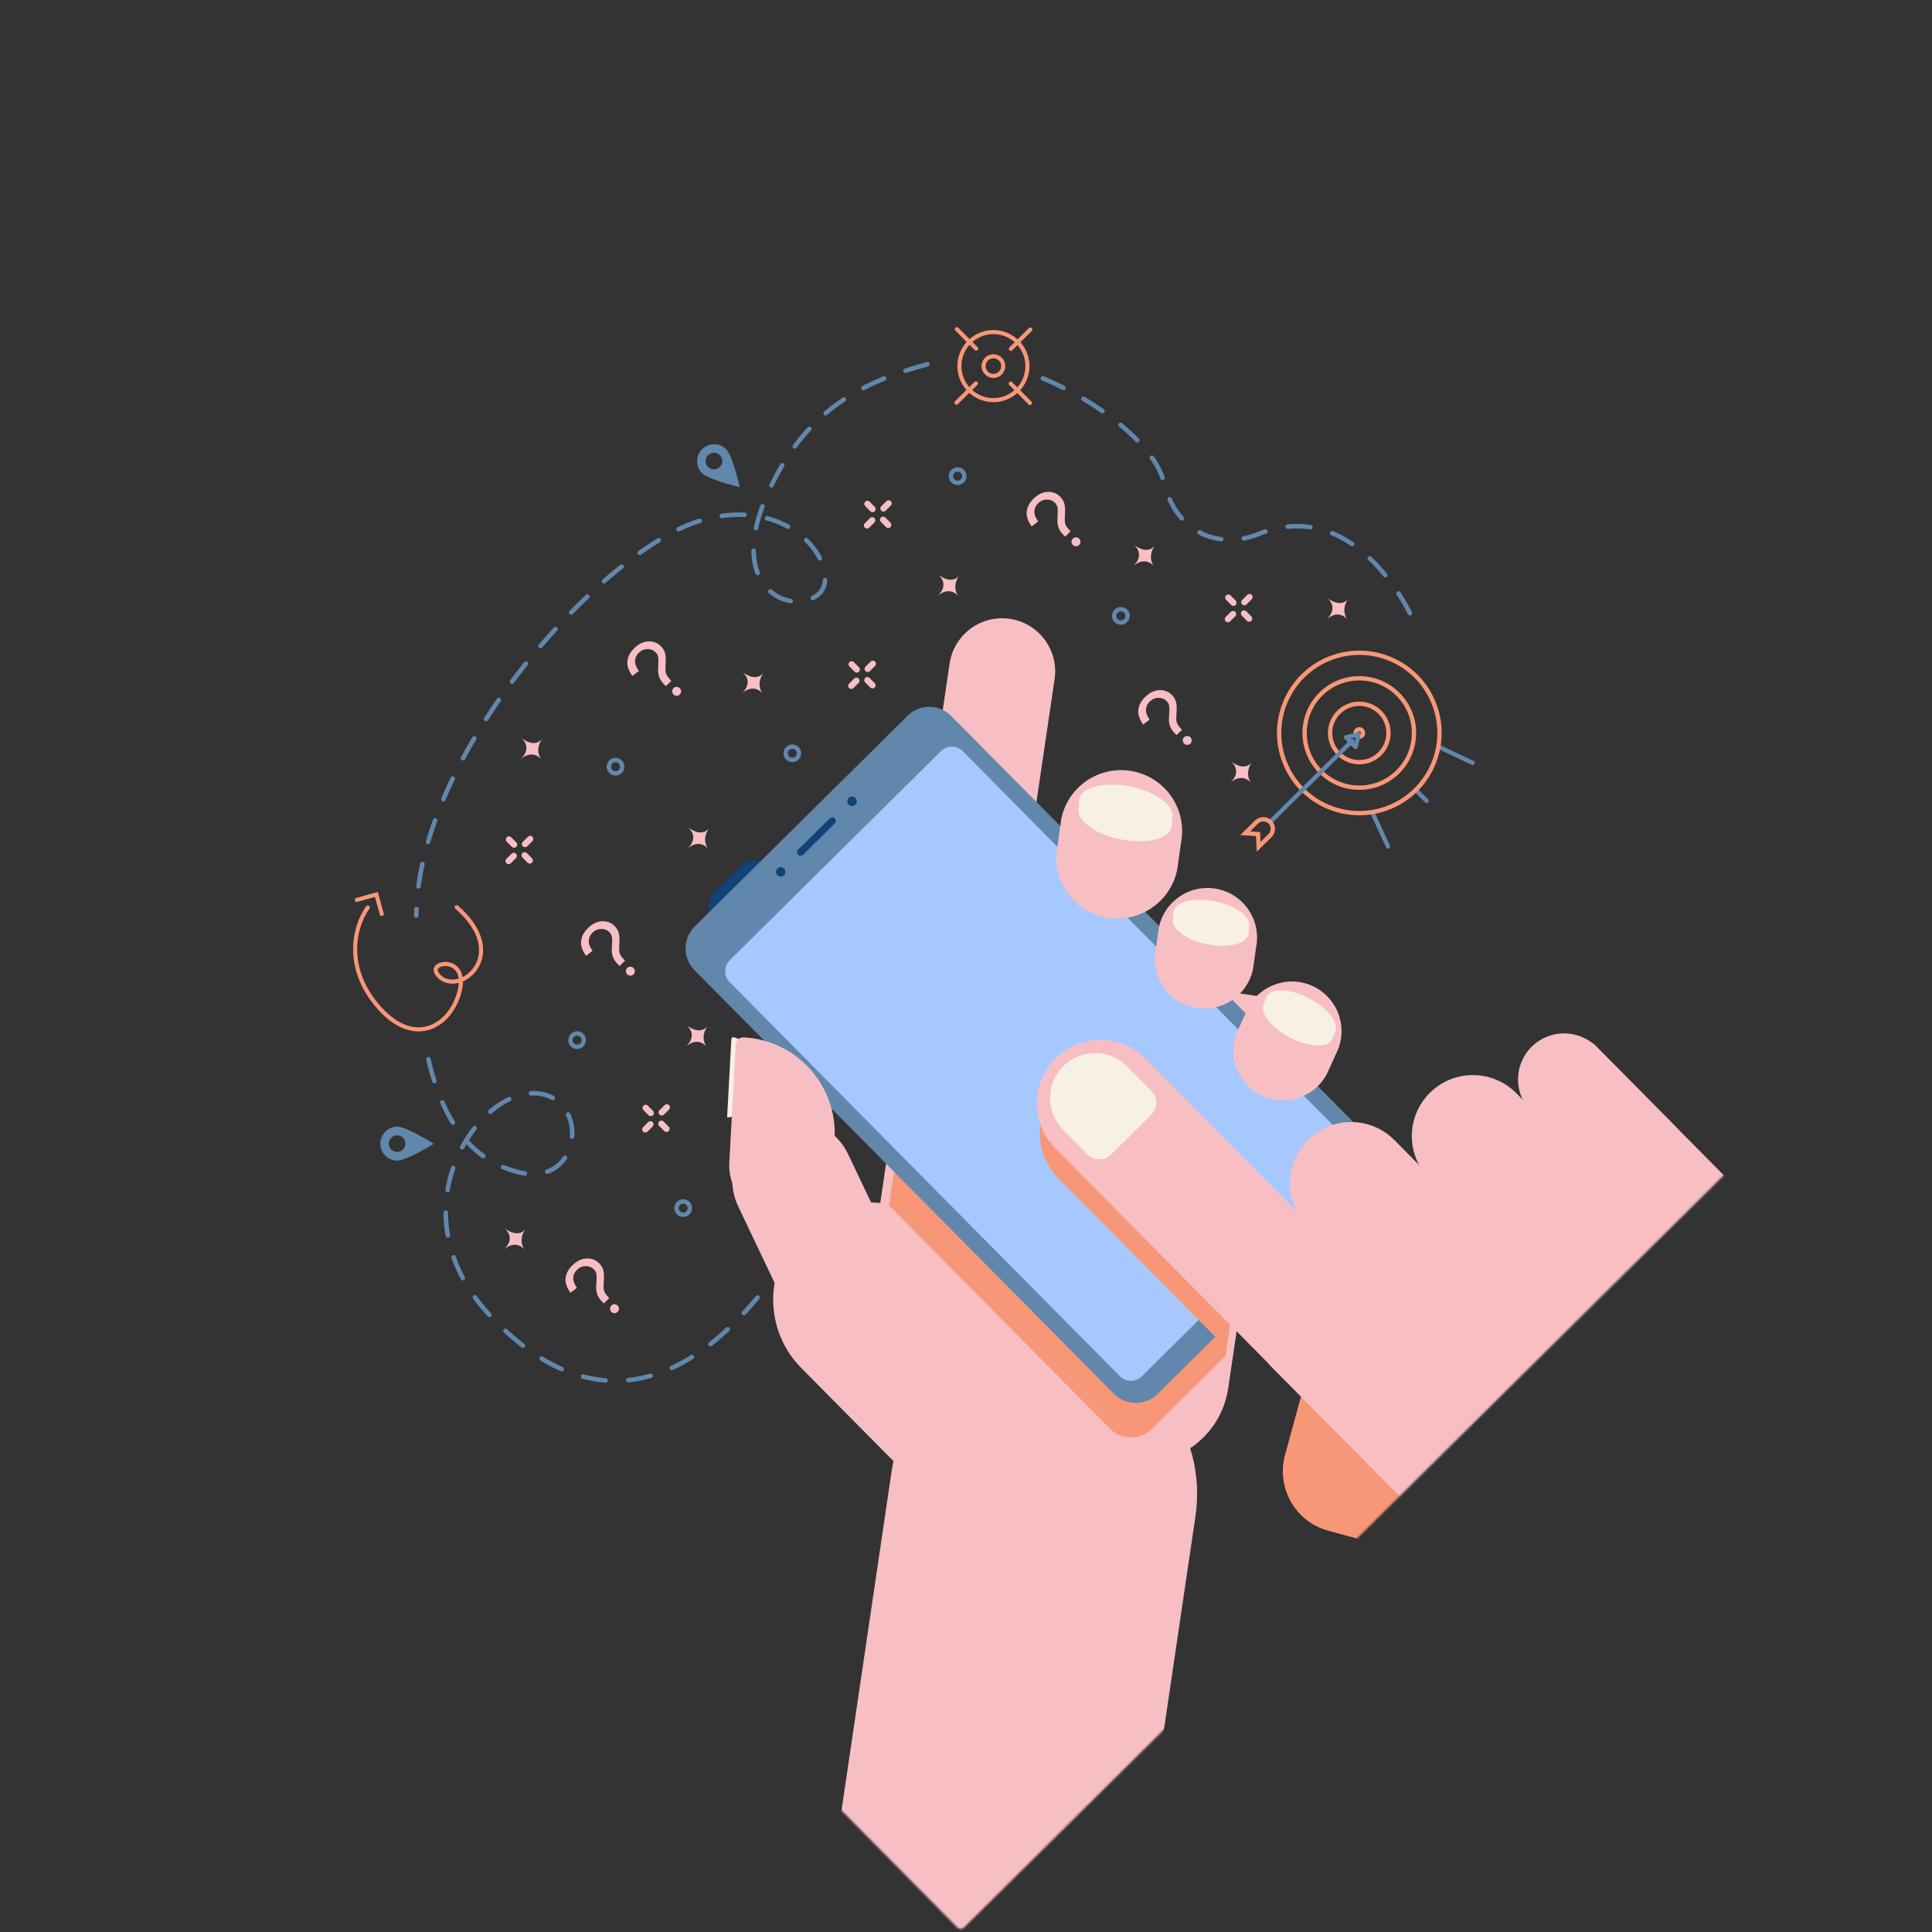 <svg width="992" height="992" viewBox="0 0 992 992" fill="none" xmlns="http://www.w3.org/2000/svg">
<rect x="0" y="0" width="992" height="992" fill="#333333" stroke="none"/>
<path d="M219.963 543.849C227.994 578.263 243.578 595.943 265.684 601.737C300.073 610.75 303.337 561.032 273.368 561.318C243.399 561.603 202.531 623.565 252.001 675.881C301.471 728.197 349.628 713.626 388.965 666.228" stroke="#6187AC" stroke-width="2.335" stroke-miterlimit="10" stroke-linecap="round" stroke-dasharray="11.68 11.68"/>
<path d="M476.138 187.049C443.309 195.869 411.811 210.718 392.733 256.811C373.655 302.904 406.615 316.183 420.027 305.323C433.438 294.463 409.313 253.154 360.237 267.137C311.161 281.119 214.807 385.348 213.748 470.144" stroke="#6187AC" stroke-width="2.335" stroke-miterlimit="10" stroke-linecap="round" stroke-dasharray="11.68 11.68"/>
<path d="M535.432 194.256C551.485 200.917 567.488 210.86 579.29 221.542C588.639 230.004 595.352 238.932 597.365 247.061C604.601 276.287 628.325 281.382 646.04 274.262C697.159 253.717 726.122 316.803 728.278 324.864" stroke="#6187AC" stroke-width="2.335" stroke-miterlimit="10" stroke-linecap="round" stroke-dasharray="11.68 11.68"/>
<path d="M234.478 465.828C249.77 479.058 249.145 491.948 242.775 498.958C236.406 505.971 227.18 505.308 224.024 499.34C220.868 493.373 240.338 491.05 236.037 508.713C231.735 526.376 213.485 538.149 195.089 517.878C176.693 497.607 181.662 475.968 188.823 465.98" stroke="#F89777" stroke-width="2.095" stroke-miterlimit="10" stroke-linecap="round"/>
<path d="M183.248 462.045L193.251 459.28L196.016 469.282" stroke="#F89777" stroke-width="2.095" stroke-miterlimit="10" stroke-linecap="round"/>
<path d="M527.542 188.064C527.59 178.418 519.809 170.56 510.163 170.512C500.517 170.464 492.659 178.245 492.611 187.891C492.563 197.537 500.344 205.395 509.99 205.443C519.636 205.491 527.494 197.71 527.542 188.064Z" stroke="#F89777" stroke-width="2.095" stroke-miterlimit="10" stroke-linecap="round"/>
<path d="M513.628 191.559C511.65 193.517 508.451 193.502 506.492 191.523C504.534 189.546 504.548 186.346 506.527 184.387C508.505 182.429 511.704 182.444 513.663 184.422C515.623 186.401 515.607 189.599 513.628 191.559Z" stroke="#F89777" stroke-width="2.095" stroke-miterlimit="10" stroke-linecap="round"/>
<path d="M519.042 179.096L529.04 169.196" stroke="#F89777" stroke-width="2.095" stroke-miterlimit="10" stroke-linecap="round"/>
<path d="M491.116 206.746L501.113 196.848" stroke="#F89777" stroke-width="2.095" stroke-miterlimit="10" stroke-linecap="round"/>
<path d="M518.953 196.936L528.852 206.934" stroke="#F89777" stroke-width="2.095" stroke-miterlimit="10" stroke-linecap="round"/>
<path d="M491.303 169.011L501.202 179.008" stroke="#F89777" stroke-width="2.095" stroke-miterlimit="10" stroke-linecap="round"/>
<path d="M704.681 417.259L712.692 434.648" stroke="#6187AC" stroke-width="2.215" stroke-miterlimit="10" stroke-linecap="round"/>
<path d="M738.777 383.5L756.087 391.682" stroke="#6187AC" stroke-width="2.215" stroke-miterlimit="10" stroke-linecap="round"/>
<path d="M726.908 405.609L732.471 411.228" stroke="#6187AC" stroke-width="2.215" stroke-miterlimit="10" stroke-linecap="round"/>
<path d="M735.912 392.284C744.716 371.323 734.86 347.192 713.899 338.388C692.937 329.583 668.806 339.439 660.002 360.401C651.197 381.363 661.053 405.493 682.015 414.297C702.977 423.102 727.107 413.246 735.912 392.284Z" stroke="#F89777" stroke-width="2.215" stroke-miterlimit="10" stroke-linecap="round"/>
<path d="M717.701 396.311C728.721 385.4 728.809 367.621 717.898 356.601C706.987 345.58 689.208 345.492 678.187 356.404C667.167 367.315 667.079 385.094 677.991 396.114C688.902 407.134 706.681 407.223 717.701 396.311Z" stroke="#F89777" stroke-width="2.215" stroke-miterlimit="10" stroke-linecap="round"/>
<path d="M708.494 387.012C714.379 381.185 714.426 371.692 708.6 365.807C702.773 359.923 693.279 359.876 687.395 365.702C681.51 371.529 681.463 381.022 687.29 386.907C693.116 392.791 702.61 392.838 708.494 387.012Z" stroke="#F89777" stroke-width="2.215" stroke-miterlimit="10" stroke-linecap="round"/>
<path d="M699.288 377.712C698.553 378.44 697.317 378.434 696.589 377.699C695.861 376.963 695.867 375.728 696.603 375C697.338 374.272 698.573 374.278 699.301 375.014C700.029 375.749 700.023 376.984 699.288 377.712Z" stroke="#F89777" stroke-width="2.215" stroke-miterlimit="10" stroke-linecap="round"/>
<path d="M653.158 421.09L694.228 380.425" stroke="#6187AC" stroke-width="2.215" stroke-miterlimit="10" stroke-linecap="round"/>
<path d="M652.125 422.113C650.218 420.187 647.11 420.171 645.185 422.078L644.022 423.229L639.373 427.833L645.925 428.251L646.279 434.807L650.927 430.204L652.09 429.053C654.016 427.146 654.031 424.039 652.125 422.113Z" stroke="#F89777" stroke-width="2.215" stroke-miterlimit="10" stroke-linecap="round"/>
<path d="M697.586 377.1L691.153 378.574L696.048 383.518L697.586 377.1Z" stroke="#6187AC" stroke-width="2.215" stroke-miterlimit="10" stroke-linecap="round" stroke-linejoin="round"/>
<path d="M375.984 532.5C375.707 532.99 375.522 533.54 375.489 534.141L373.341 573.706C380.418 573.993 386.675 565.162 387.35 553.856C388.022 542.643 382.952 533.205 375.984 532.5Z" fill="#F9F0E5"/>
<path d="M546.943 275.527C546.555 275.158 546.267 274.877 546.077 274.685C544.965 273.562 544.166 272.436 543.675 271.304C543.3 270.46 543.061 269.467 542.962 268.328C542.892 267.494 542.92 266.152 543.044 264.297C543.171 262.441 543.124 261.109 542.907 260.295C542.689 259.482 542.277 258.768 541.668 258.154C540.567 257.042 539.165 256.495 537.461 256.512C535.759 256.53 534.277 257.163 533.016 258.411C531.798 259.618 531.159 261.006 531.098 262.576C531.039 264.146 531.682 265.868 533.034 267.74L529.748 270.301C529.748 270.301 526.739 266.586 527.168 262.977C527.333 260.527 528.49 258.236 530.64 256.107C532.918 253.852 535.348 252.673 537.931 252.57C540.514 252.467 542.677 253.296 544.417 255.053C545.424 256.07 546.115 257.243 546.487 258.573C546.859 259.904 546.962 261.87 546.79 264.473C546.676 266.221 546.67 267.435 546.771 268.108C546.875 268.783 547.109 269.444 547.473 270.089C547.84 270.734 548.578 271.639 549.69 272.804L546.941 275.525L546.943 275.527ZM550.835 279.809C549.944 278.909 549.951 277.458 550.851 276.567C551.75 275.676 553.202 275.683 554.093 276.583C554.984 277.483 554.976 278.934 554.077 279.825C553.178 280.715 551.725 280.709 550.835 279.809Z" fill="#F7BFC3"/>
<path d="M604.101 377.434C603.718 377.059 603.432 376.774 603.245 376.582C602.147 375.445 601.361 374.31 600.884 373.173C600.519 372.324 600.293 371.328 600.206 370.189C600.146 369.355 600.19 368.013 600.337 366.158C600.485 364.305 600.455 362.971 600.248 362.156C600.041 361.341 599.637 360.623 599.035 360.001C597.947 358.876 596.552 358.312 594.85 358.309C593.148 358.307 591.658 358.921 590.383 360.154C589.15 361.346 588.495 362.727 588.414 364.296C588.336 365.865 588.96 367.595 590.288 369.482L586.971 372.003C586.971 372.003 584.006 368.253 584.479 364.647C584.673 362.199 585.858 359.923 588.034 357.82C590.337 355.592 592.784 354.443 595.368 354.37C597.952 354.298 600.104 355.152 601.824 356.93C602.819 357.959 603.495 359.141 603.851 360.475C604.208 361.809 604.286 363.778 604.084 366.377C603.949 368.124 603.928 369.337 604.021 370.012C604.116 370.688 604.343 371.352 604.7 372.001C605.058 372.65 605.785 373.564 606.883 374.742L604.101 377.434ZM607.941 381.761C607.061 380.85 607.085 379.4 607.995 378.52C608.906 377.64 610.356 377.664 611.236 378.575C612.116 379.485 612.091 380.937 611.182 381.815C610.271 382.695 608.821 382.671 607.941 381.761Z" fill="#F7BFC3"/>
<path d="M310.033 669.228C309.65 668.854 309.364 668.569 309.177 668.376C308.078 667.241 307.293 666.105 306.816 664.967C306.452 664.117 306.225 663.123 306.139 661.982C306.079 661.148 306.124 659.805 306.27 657.952C306.418 656.098 306.388 654.765 306.181 653.95C305.973 653.134 305.57 652.416 304.968 651.794C303.88 650.67 302.485 650.105 300.783 650.102C299.081 650.101 297.591 650.715 296.315 651.949C295.083 653.139 294.428 654.52 294.347 656.09C294.268 657.659 294.892 659.389 296.221 661.278L292.904 663.798C292.904 663.798 289.939 660.048 290.412 656.442C290.606 653.995 291.791 651.718 293.967 649.615C296.271 647.387 298.717 646.238 301.301 646.166C303.885 646.093 306.037 646.947 307.757 648.726C308.752 649.755 309.428 650.936 309.785 652.27C310.141 653.605 310.219 655.573 310.017 658.173C309.882 659.92 309.862 661.132 309.954 661.808C310.049 662.484 310.276 663.147 310.633 663.796C310.991 664.445 311.718 665.359 312.816 666.537L310.033 669.228ZM313.874 673.556C312.994 672.646 313.018 671.195 313.929 670.315C314.839 669.436 316.29 669.461 317.169 670.37C318.049 671.281 318.024 672.732 317.115 673.611C316.204 674.491 314.754 674.467 313.874 673.556Z" fill="#F7BFC3"/>
<path d="M318.146 495.996C317.759 495.626 317.47 495.345 317.281 495.154C316.169 494.031 315.369 492.904 314.879 491.773C314.504 490.929 314.265 489.936 314.167 488.798C314.096 487.964 314.125 486.622 314.249 484.766C314.375 482.911 314.328 481.578 314.111 480.765C313.894 479.952 313.481 479.238 312.873 478.623C311.772 477.512 310.37 476.964 308.666 476.982C306.964 477 305.481 477.633 304.221 478.881C303.002 480.088 302.364 481.475 302.303 483.046C302.243 484.616 302.887 486.338 304.239 488.21L300.953 490.771C300.953 490.771 297.943 487.056 298.372 483.445C298.536 480.995 299.694 478.705 301.844 476.576C304.122 474.321 306.552 473.142 309.135 473.039C311.718 472.936 313.88 473.764 315.62 475.522C316.628 476.539 317.319 477.712 317.691 479.042C318.063 480.372 318.165 482.339 317.994 484.942C317.88 486.69 317.874 487.903 317.975 488.577C318.079 489.252 318.312 489.912 318.678 490.557C319.045 491.202 319.783 492.107 320.894 493.271L318.144 495.994L318.146 495.996ZM322.038 500.278C321.148 499.378 321.155 497.926 322.054 497.036C322.954 496.145 324.406 496.152 325.296 497.052C326.187 497.951 326.18 499.403 325.28 500.294C324.381 501.184 322.929 501.177 322.038 500.278Z" fill="#F7BFC3"/>
<path d="M341.913 352.3C341.525 351.93 341.237 351.649 341.048 351.458C339.936 350.335 339.135 349.208 338.645 348.077C338.271 347.232 338.032 346.24 337.933 345.102C337.864 344.269 337.891 342.925 338.016 341.07C338.142 339.215 338.095 337.882 337.878 337.069C337.661 336.256 337.248 335.542 336.639 334.927C335.538 333.815 334.136 333.268 332.433 333.285C330.73 333.304 329.248 333.937 327.987 335.185C326.769 336.391 326.131 337.779 326.069 339.349C326.01 340.919 326.654 342.642 328.006 344.513L324.719 347.075C324.719 347.075 321.71 343.36 322.138 339.749C322.303 337.299 323.46 335.009 325.611 332.88C327.888 330.625 330.318 329.446 332.901 329.343C335.485 329.239 337.646 330.067 339.387 331.826C340.394 332.843 341.085 334.015 341.458 335.346C341.83 336.676 341.932 338.643 341.76 341.245C341.647 342.994 341.641 344.207 341.742 344.882C341.846 345.557 342.08 346.217 342.445 346.861C342.812 347.507 343.55 348.411 344.662 349.576L341.913 352.3ZM345.806 356.58C344.915 355.681 344.922 354.229 345.822 353.338C346.722 352.448 348.173 352.455 349.064 353.354C349.955 354.254 349.948 355.706 349.048 356.596C348.148 357.487 346.697 357.48 345.806 356.58Z" fill="#F7BFC3"/>
<path d="M265.1 434.832C265.73 434.209 265.735 433.194 265.111 432.564L262.491 429.918C261.868 429.288 260.853 429.283 260.223 429.907C259.593 430.53 259.588 431.545 260.212 432.175L262.831 434.82C263.454 435.45 264.471 435.456 265.1 434.832Z" fill="#F7BFC3"/>
<path d="M270.71 434.53L273.355 431.912C273.984 431.288 273.989 430.273 273.366 429.643C272.742 429.014 271.727 429.009 271.097 429.632L268.453 432.25C267.823 432.874 267.818 433.889 268.442 434.519C269.064 435.147 270.081 435.153 270.71 434.53Z" fill="#F7BFC3"/>
<path d="M273.151 442.964C273.781 442.34 273.786 441.325 273.163 440.695L270.545 438.052C269.922 437.422 268.907 437.417 268.277 438.041C267.647 438.664 267.642 439.68 268.266 440.309L270.883 442.953C271.506 443.582 272.522 443.587 273.151 442.964Z" fill="#F7BFC3"/>
<path d="M262.278 443.239L264.922 440.621C265.552 439.998 265.557 438.983 264.934 438.353C264.31 437.723 263.295 437.718 262.665 438.342L260.021 440.96C259.391 441.583 259.386 442.599 260.01 443.228C260.632 443.859 261.648 443.863 262.278 443.239Z" fill="#F7BFC3"/>
<path d="M441.051 344.886C441.681 344.262 441.686 343.247 441.062 342.617L438.443 339.972C437.82 339.342 436.804 339.337 436.175 339.961C435.545 340.584 435.54 341.599 436.163 342.229L438.783 344.874C439.406 345.504 440.421 345.509 441.051 344.886Z" fill="#F7BFC3"/>
<path d="M446.661 344.583L449.306 341.964C449.935 341.341 449.94 340.326 449.317 339.696C448.694 339.066 447.678 339.061 447.049 339.685L444.404 342.303C443.775 342.927 443.77 343.942 444.393 344.571C445.017 345.201 446.032 345.206 446.661 344.583Z" fill="#F7BFC3"/>
<path d="M449.103 353.018C449.733 352.395 449.738 351.38 449.114 350.75L446.497 348.107C445.874 347.477 444.859 347.472 444.229 348.096C443.599 348.719 443.594 349.734 444.218 350.364L446.835 353.007C447.458 353.637 448.473 353.642 449.103 353.018Z" fill="#F7BFC3"/>
<path d="M438.228 353.294L440.873 350.676C441.502 350.052 441.507 349.037 440.884 348.408C440.26 347.778 439.245 347.773 438.615 348.396L435.971 351.014C435.341 351.638 435.336 352.653 435.96 353.283C436.583 353.913 437.599 353.918 438.228 353.294Z" fill="#F7BFC3"/>
<path d="M634.439 310.642C635.069 310.019 635.074 309.003 634.45 308.374L631.831 305.728C631.207 305.099 630.192 305.094 629.563 305.717C628.933 306.341 628.928 307.356 629.551 307.986L632.17 310.631C632.793 311.259 633.81 311.265 634.439 310.642Z" fill="#F7BFC3"/>
<path d="M640.049 310.339L642.693 307.721C643.323 307.097 643.328 306.082 642.704 305.452C642.081 304.823 641.066 304.818 640.436 305.441L637.792 308.059C637.162 308.683 637.157 309.698 637.78 310.328C638.403 310.956 639.419 310.963 640.049 310.339Z" fill="#F7BFC3"/>
<path d="M642.49 318.773C643.12 318.15 643.125 317.135 642.501 316.505L639.884 313.862C639.261 313.232 638.245 313.227 637.616 313.85C636.986 314.474 636.981 315.489 637.605 316.119L640.222 318.762C640.845 319.392 641.861 319.396 642.49 318.773Z" fill="#F7BFC3"/>
<path d="M631.617 319.049L634.261 316.431C634.891 315.807 634.896 314.792 634.272 314.162C633.649 313.533 632.634 313.528 632.004 314.151L629.36 316.769C628.73 317.393 628.725 318.408 629.348 319.038C629.972 319.667 630.987 319.672 631.617 319.049Z" fill="#F7BFC3"/>
<path d="M449.144 262.516C449.774 261.893 449.779 260.878 449.156 260.248L446.536 257.603C445.913 256.973 444.898 256.968 444.268 257.591C443.638 258.215 443.633 259.23 444.257 259.86L446.876 262.505C447.499 263.135 448.515 263.14 449.144 262.516Z" fill="#F7BFC3"/>
<path d="M454.754 262.213L457.398 259.595C458.028 258.971 458.033 257.956 457.41 257.326C456.786 256.697 455.771 256.692 455.141 257.315L452.497 259.933C451.867 260.557 451.862 261.572 452.486 262.202C453.109 262.832 454.124 262.837 454.754 262.213Z" fill="#F7BFC3"/>
<path d="M457.196 270.649C457.826 270.025 457.831 269.01 457.208 268.38L454.59 265.737C453.967 265.107 452.952 265.102 452.322 265.726C451.692 266.349 451.687 267.364 452.311 267.994L454.928 270.637C455.552 271.267 456.567 271.272 457.196 270.649Z" fill="#F7BFC3"/>
<path d="M446.321 270.924L448.966 268.306C449.595 267.682 449.6 266.667 448.977 266.037C448.353 265.408 447.338 265.403 446.709 266.026L444.064 268.644C443.435 269.268 443.43 270.283 444.053 270.913C444.676 271.542 445.692 271.548 446.321 270.924Z" fill="#F7BFC3"/>
<path d="M335.275 572.628C335.905 572.004 335.91 570.989 335.287 570.359L332.667 567.714C332.044 567.085 331.029 567.08 330.399 567.703C329.769 568.326 329.764 569.342 330.388 569.971L333.007 572.617C333.631 573.246 334.646 573.251 335.275 572.628Z" fill="#F7BFC3"/>
<path d="M340.885 572.324L343.53 569.706C344.159 569.083 344.164 568.067 343.541 567.438C342.918 566.808 341.902 566.803 341.273 567.427L338.628 570.045C337.999 570.668 337.994 571.683 338.617 572.313C339.241 572.943 340.256 572.948 340.885 572.324Z" fill="#F7BFC3"/>
<path d="M343.327 580.76C343.957 580.136 343.962 579.121 343.339 578.491L340.721 575.848C340.098 575.218 339.083 575.213 338.453 575.837C337.823 576.46 337.818 577.475 338.442 578.105L341.059 580.748C341.682 581.378 342.698 581.383 343.327 580.76Z" fill="#F7BFC3"/>
<path d="M332.453 581.034L335.098 578.416C335.727 577.793 335.732 576.777 335.109 576.148C334.485 575.518 333.47 575.513 332.84 576.137L330.196 578.755C329.566 579.378 329.561 580.393 330.185 581.023C330.808 581.653 331.824 581.658 332.453 581.034Z" fill="#F7BFC3"/>
<path d="M319.289 390.444C321.057 392.231 321.043 395.122 319.258 396.89C317.471 398.659 314.579 398.645 312.81 396.859C311.041 395.072 311.057 392.18 312.843 390.411C314.628 388.643 317.52 388.658 319.289 390.444ZM317.683 392.034C316.792 391.133 315.333 391.125 314.433 392.017C313.531 392.909 313.524 394.369 314.415 395.269C315.307 396.17 316.767 396.177 317.668 395.285C318.569 394.393 318.575 392.934 317.683 392.034Z" fill="#6187AC"/>
<path d="M299.563 530.87C301.331 532.657 301.317 535.548 299.532 537.315C297.745 539.084 294.853 539.071 293.084 537.285C291.316 535.498 291.331 532.606 293.117 530.837C294.904 529.068 297.794 529.084 299.563 530.87ZM297.958 532.458C297.067 531.558 295.608 531.55 294.708 532.441C293.806 533.334 293.799 534.794 294.69 535.694C295.582 536.595 297.042 536.602 297.943 535.709C298.843 534.819 298.85 533.359 297.958 532.458Z" fill="#6187AC"/>
<path d="M410.076 383.576C411.845 385.363 411.83 388.254 410.045 390.022C408.258 391.79 405.366 391.777 403.598 389.991C401.829 388.204 401.844 385.312 403.631 383.543C405.416 381.776 408.307 381.79 410.076 383.576ZM408.471 385.166C407.579 384.265 406.121 384.257 405.22 385.148C404.318 386.041 404.311 387.501 405.203 388.401C406.095 389.302 407.554 389.309 408.456 388.416C409.356 387.525 409.363 386.066 408.471 385.166Z" fill="#6187AC"/>
<path d="M494.948 241.28C496.717 243.066 496.703 245.957 494.917 247.725C493.131 249.494 490.239 249.481 488.47 247.694C486.701 245.908 486.716 243.016 488.503 241.247C490.289 239.478 493.179 239.493 494.948 241.28ZM493.344 242.868C492.452 241.967 490.994 241.959 490.093 242.851C489.191 243.744 489.184 245.203 490.076 246.104C490.968 247.005 492.427 247.012 493.329 246.119C494.229 245.228 494.236 243.769 493.344 242.868Z" fill="#6187AC"/>
<path d="M578.759 313.013C580.528 314.799 580.514 317.69 578.728 319.458C576.942 321.227 574.049 321.213 572.281 319.427C570.512 317.641 570.527 314.749 572.314 312.98C574.098 311.211 576.99 311.226 578.759 313.013ZM577.154 314.602C576.262 313.701 574.804 313.693 573.903 314.585C573.001 315.478 572.994 316.937 573.886 317.838C574.778 318.739 576.237 318.746 577.139 317.853C578.039 316.962 578.046 315.503 577.154 314.602Z" fill="#6187AC"/>
<path d="M354.026 617.095C355.795 618.881 355.781 621.772 353.995 623.54C352.209 625.309 349.317 625.296 347.548 623.509C345.779 621.723 345.794 618.831 347.581 617.062C349.366 615.294 352.258 615.309 354.026 617.095ZM352.421 618.684C351.529 617.783 350.071 617.775 349.17 618.667C348.268 619.56 348.261 621.019 349.153 621.92C350.045 622.821 351.504 622.828 352.406 621.935C353.307 621.043 353.314 619.586 352.421 618.684Z" fill="#6187AC"/>
<path d="M481.781 295.099C481.781 295.099 487.94 299.792 481.452 305.969C481.452 305.969 486.977 300.609 491.893 305.87C491.893 305.87 488.401 301.358 492.528 295.491C492.528 295.491 489.252 300.663 481.781 295.099Z" fill="#F7BFC3"/>
<path d="M259.089 630.663C259.089 630.663 265.247 635.356 258.759 641.533C258.759 641.533 264.285 636.173 269.201 641.433C269.201 641.433 265.708 636.922 269.837 631.054C269.837 631.054 266.559 636.226 259.089 630.663Z" fill="#F7BFC3"/>
<path d="M582.205 279.752C582.205 279.752 588.364 284.445 581.876 290.623C581.876 290.623 587.401 285.263 592.317 290.523C592.317 290.523 588.825 286.011 592.954 280.144C592.954 280.144 589.676 285.315 582.205 279.752Z" fill="#F7BFC3"/>
<path d="M681.527 307.069C681.527 307.069 687.685 311.762 681.197 317.94C681.197 317.94 686.723 312.58 691.639 317.84C691.639 317.84 688.147 313.328 692.274 307.461C692.274 307.461 688.997 312.632 681.527 307.069Z" fill="#F7BFC3"/>
<path d="M632.073 390.989C632.073 390.989 638.232 395.683 631.744 401.86C631.744 401.86 637.269 396.5 642.185 401.76C642.185 401.76 638.693 397.249 642.821 391.382C642.821 391.382 639.544 396.554 632.073 390.989Z" fill="#F7BFC3"/>
<path d="M267.655 378.936C267.655 378.936 273.814 383.629 267.326 389.806C267.326 389.806 272.851 384.446 277.767 389.706C277.767 389.706 274.275 385.195 278.404 379.327C278.404 379.327 275.125 384.499 267.655 378.936Z" fill="#F7BFC3"/>
<path d="M352.554 526.467C352.554 526.467 358.712 531.16 352.224 537.337C352.224 537.337 357.749 531.977 362.666 537.237C362.666 537.237 359.173 532.726 363.302 526.858C363.302 526.858 360.026 532.03 352.554 526.467Z" fill="#F7BFC3"/>
<path d="M353.334 424.843C353.334 424.843 359.492 429.537 353.003 435.715C353.003 435.715 358.529 430.355 363.445 435.615C363.445 435.615 359.953 431.104 364.081 425.236C364.081 425.236 360.805 430.408 353.334 424.843Z" fill="#F7BFC3"/>
<path d="M381.265 345.101C381.265 345.101 387.423 349.795 380.935 355.972C380.935 355.972 386.46 350.612 391.377 355.872C391.377 355.872 387.884 351.36 392.012 345.494C392.012 345.494 388.736 350.664 381.265 345.101Z" fill="#F7BFC3"/>
<path d="M195.266 587.162C195.242 591.976 199.126 595.899 203.94 595.923C208.755 595.947 222.758 587.298 222.758 587.298C222.758 587.298 208.84 578.512 204.027 578.488C199.211 578.465 195.289 582.349 195.266 587.162ZM208.159 587.227C208.148 589.584 206.228 591.485 203.87 591.474C201.513 591.462 199.613 589.541 199.623 587.185C199.635 584.827 201.555 582.926 203.912 582.938C206.27 582.949 208.171 584.869 208.159 587.227Z" fill="#6187AC"/>
<path d="M360.523 230.618C357.101 234.005 357.074 239.524 360.462 242.945C363.848 246.365 379.866 250.154 379.866 250.154C379.866 250.154 376.238 234.1 372.85 230.679C369.462 227.257 363.943 227.231 360.523 230.618ZM369.595 239.78C367.92 241.438 365.217 241.425 363.559 239.75C361.9 238.075 361.914 235.373 363.589 233.714C365.264 232.056 367.966 232.069 369.624 233.744C371.282 235.42 371.269 238.122 369.595 239.78Z" fill="#6187AC"/>
<mask id="mask0_330_643" style="mask-type:luminance" maskUnits="userSpaceOnUse" x="1" y="1" width="990" height="990">
<path d="M989.699 499.879L494.983 989.716C494.029 990.66 492.492 990.654 491.547 989.7L1.709 494.982C0.765 494.028 0.773 492.49 1.727 491.546L496.444 1.708C497.397 0.765 498.934 0.772 499.878 1.725L989.716 496.443C990.661 497.397 990.653 498.935 989.699 499.879Z" fill="white"/>
</mask>
<g mask="url(#mask0_330_643)">
<path d="M486.67 533.385C471.785 531.187 461.499 517.337 463.698 502.45L487.584 340.728C489.783 325.842 503.633 315.556 518.52 317.756C533.405 319.954 543.691 333.804 541.492 348.691L517.605 510.413C515.405 525.298 501.556 535.583 486.67 533.385Z" fill="#F7BFC3"/>
<path d="M660.06 513.55L630.631 712.798C627.009 737.321 604.193 754.265 579.67 750.642L479.883 735.903C455.36 732.281 438.417 709.466 442.04 684.942L471.469 485.695L660.06 513.55Z" fill="#F7BFC3"/>
<path d="M531.963 753.232C512.38 772.622 480.787 772.465 461.398 752.882L411.436 702.423C392.046 682.84 392.202 651.247 411.785 631.857C431.368 612.467 462.961 612.624 482.351 632.207L532.313 682.666C551.703 702.249 551.546 733.842 531.963 753.232Z" fill="#F7BFC3"/>
<path d="M613.812 778.558L568.246 1087.06L412.224 1064.01L457.789 755.513C464.152 712.429 504.237 682.66 547.322 689.025C590.408 695.388 620.175 735.474 613.812 778.558Z" fill="#F7BFC3"/>
<path d="M649.122 561.587L605.499 517.53L474.332 498.156L456.482 619.009L569.946 733.603C575.833 739.549 585.427 739.596 591.374 733.708L629.235 696.221L649.122 561.587Z" fill="#F89777"/>
<path d="M439.778 674.377C424.201 681.789 405.565 675.171 398.152 659.593L379.052 619.457C371.64 603.88 378.258 585.244 393.836 577.831C409.413 570.419 428.049 577.037 435.462 592.615L454.562 632.751C461.974 648.328 455.355 666.965 439.778 674.377Z" fill="#F7BFC3"/>
<path d="M395.012 444.905L366.861 472.778C362.835 468.712 362.867 462.151 366.933 458.125L380.36 444.831C384.425 440.806 390.985 440.838 395.012 444.905Z" fill="#104478"/>
<path d="M703.658 607.537L594.36 715.756C588.138 721.917 578.099 721.867 571.938 715.645L356.593 498.155C350.432 491.933 350.481 481.893 356.703 475.732L466 367.514C472.223 361.352 482.261 361.403 488.423 367.626L703.767 585.115C709.929 591.337 709.88 601.376 703.658 607.537Z" fill="#6187AC"/>
<path d="M402.625 445.943C403.572 446.899 403.565 448.443 402.608 449.391C401.65 450.339 400.107 450.33 399.16 449.374C398.213 448.417 398.22 446.873 399.177 445.926C400.133 444.979 401.677 444.985 402.625 445.943Z" fill="#104478"/>
<path d="M439.223 409.707C440.17 410.664 440.162 412.208 439.206 413.155C438.249 414.103 436.705 414.095 435.758 413.138C434.811 412.182 434.817 410.638 435.775 409.69C436.732 408.742 438.275 408.75 439.223 409.707Z" fill="#104478"/>
<path d="M428.599 422.799L412.358 438.88C411.64 439.59 410.482 439.584 409.772 438.867C409.062 438.15 409.068 436.992 409.785 436.281L426.026 420.2C426.744 419.49 427.902 419.496 428.612 420.213C429.322 420.931 429.316 422.088 428.599 422.799Z" fill="#104478"/>
<path d="M694.673 599.329L586.242 706.69C583.125 709.776 578.097 709.751 575.011 706.634L374.638 504.265C371.552 501.148 371.577 496.12 374.693 493.034L483.124 385.673C486.241 382.587 491.269 382.612 494.355 385.729L694.728 588.098C697.814 591.215 697.789 596.243 694.673 599.329Z" fill="#A7C8FF"/>
<path d="M543.515 558.727C530.71 571.406 530.609 592.062 543.286 604.866L624.013 686.397L670.38 640.487L589.654 558.956C576.976 546.152 556.32 546.049 543.515 558.727Z" fill="#F89777"/>
<path d="M567.622 471.018C550.642 467.645 539.611 451.145 542.983 434.164L544.888 420.664C548.261 403.684 564.761 392.653 581.74 396.026C598.72 399.399 609.751 415.898 606.379 432.878L604.473 446.378C601.102 463.359 584.603 474.389 567.622 471.018Z" fill="#F7BFC3"/>
<path d="M575.487 430.976C562.309 428.359 552.614 421.266 553.832 415.135L554.209 410.2C555.427 404.069 567.096 401.221 580.274 403.839C593.451 406.456 603.147 413.549 601.929 419.68L601.552 424.615C600.335 430.745 588.665 433.594 575.487 430.976Z" fill="#F9F0E5"/>
<path d="M613.463 517.37C599.663 514.629 590.699 501.221 593.44 487.421L594.989 476.451C597.73 462.651 611.137 453.688 624.936 456.429C638.736 459.17 647.7 472.579 644.958 486.377L643.41 497.348C640.67 511.147 627.262 520.112 613.463 517.37Z" fill="#F7BFC3"/>
<path d="M619.854 484.832C609.145 482.705 601.267 476.943 602.256 471.96L602.563 467.949C603.553 462.967 613.035 460.652 623.744 462.779C634.453 464.906 642.331 470.669 641.342 475.652L641.035 479.663C640.047 484.645 630.563 486.96 619.854 484.832Z" fill="#F9F0E5"/>
<path d="M646.98 562.112C634.509 555.6 629.678 540.212 636.189 527.741L640.761 517.649C647.272 505.178 662.66 500.348 675.131 506.859C687.602 513.37 692.432 528.758 685.921 541.229L681.35 551.321C674.839 563.792 659.451 568.623 646.98 562.112Z" fill="#F7BFC3"/>
<path d="M662.264 532.686C652.586 527.632 646.647 519.886 648.998 515.384L650.421 511.621C652.772 507.119 662.523 507.565 672.201 512.619C681.879 517.672 687.818 525.418 685.468 529.922L684.046 533.684C681.694 538.185 671.943 537.738 662.264 532.686Z" fill="#F9F0E5"/>
<path d="M381.909 532.638C409.138 534.116 430.014 557.389 428.535 584.619L427.709 599.823C426.91 614.526 414.345 625.797 399.642 624.998C384.939 624.2 373.667 611.634 374.467 596.931L377.756 536.365C377.874 534.188 379.733 532.519 381.909 532.638Z" fill="#F7BFC3"/>
<path d="M772.182 778.085C767.619 794.785 750.382 804.623 733.682 800.06L681.845 785.895C665.145 781.332 655.307 764.094 659.87 747.394C664.433 730.694 681.671 720.856 698.371 725.419L750.207 739.584C766.908 744.148 776.746 761.385 772.182 778.085Z" fill="#F89777"/>
<path d="M712.539 673.016C729.24 677.579 739.078 694.817 734.515 711.517L720.35 763.353C715.786 780.053 698.549 789.891 681.849 785.328C665.148 780.765 655.311 763.527 659.874 746.827L674.039 694.991C678.603 678.292 695.84 668.452 712.539 673.016Z" fill="#F89777"/>
<path d="M818.027 535.709L651.569 700.525L834.312 885.088L1000.77 720.272L818.027 535.709Z" fill="#F7BFC3"/>
<path d="M771.364 641.329L726.814 685.44L671.45 629.526C659.27 617.224 659.367 597.376 671.67 585.195C683.972 573.015 703.819 573.112 716.001 585.415L771.364 641.329Z" fill="#F7BFC3"/>
<path d="M833.909 617.211L789.359 661.322L733.996 605.407C721.815 593.106 721.912 573.258 734.215 561.077C746.517 548.896 766.364 548.994 778.546 561.297L833.909 617.211Z" fill="#F7BFC3"/>
<path d="M861.687 579.804L828.068 613.092L786.288 570.896C777.096 561.612 777.171 546.635 786.454 537.443C795.738 528.251 810.714 528.325 819.906 537.609L861.686 579.805L861.687 579.804Z" fill="#F7BFC3"/>
<path d="M725.719 728.885C712.915 741.563 692.258 741.46 679.58 728.656L541.848 589.552C529.17 576.749 529.273 556.091 542.077 543.414C554.881 530.736 575.538 530.838 588.216 543.642L725.948 682.747C738.625 695.55 738.523 716.207 725.719 728.885Z" fill="#F7BFC3"/>
<path d="M591.112 572.382L570.557 592.735C567.162 596.096 561.685 596.069 558.323 592.674L545.867 580.094C536.885 571.022 536.958 556.388 546.029 547.407C555.1 538.425 569.735 538.498 578.716 547.569L591.172 560.149C594.535 563.543 594.508 569.02 591.112 572.382Z" fill="#F9F0E5"/>
</g>
</svg>
